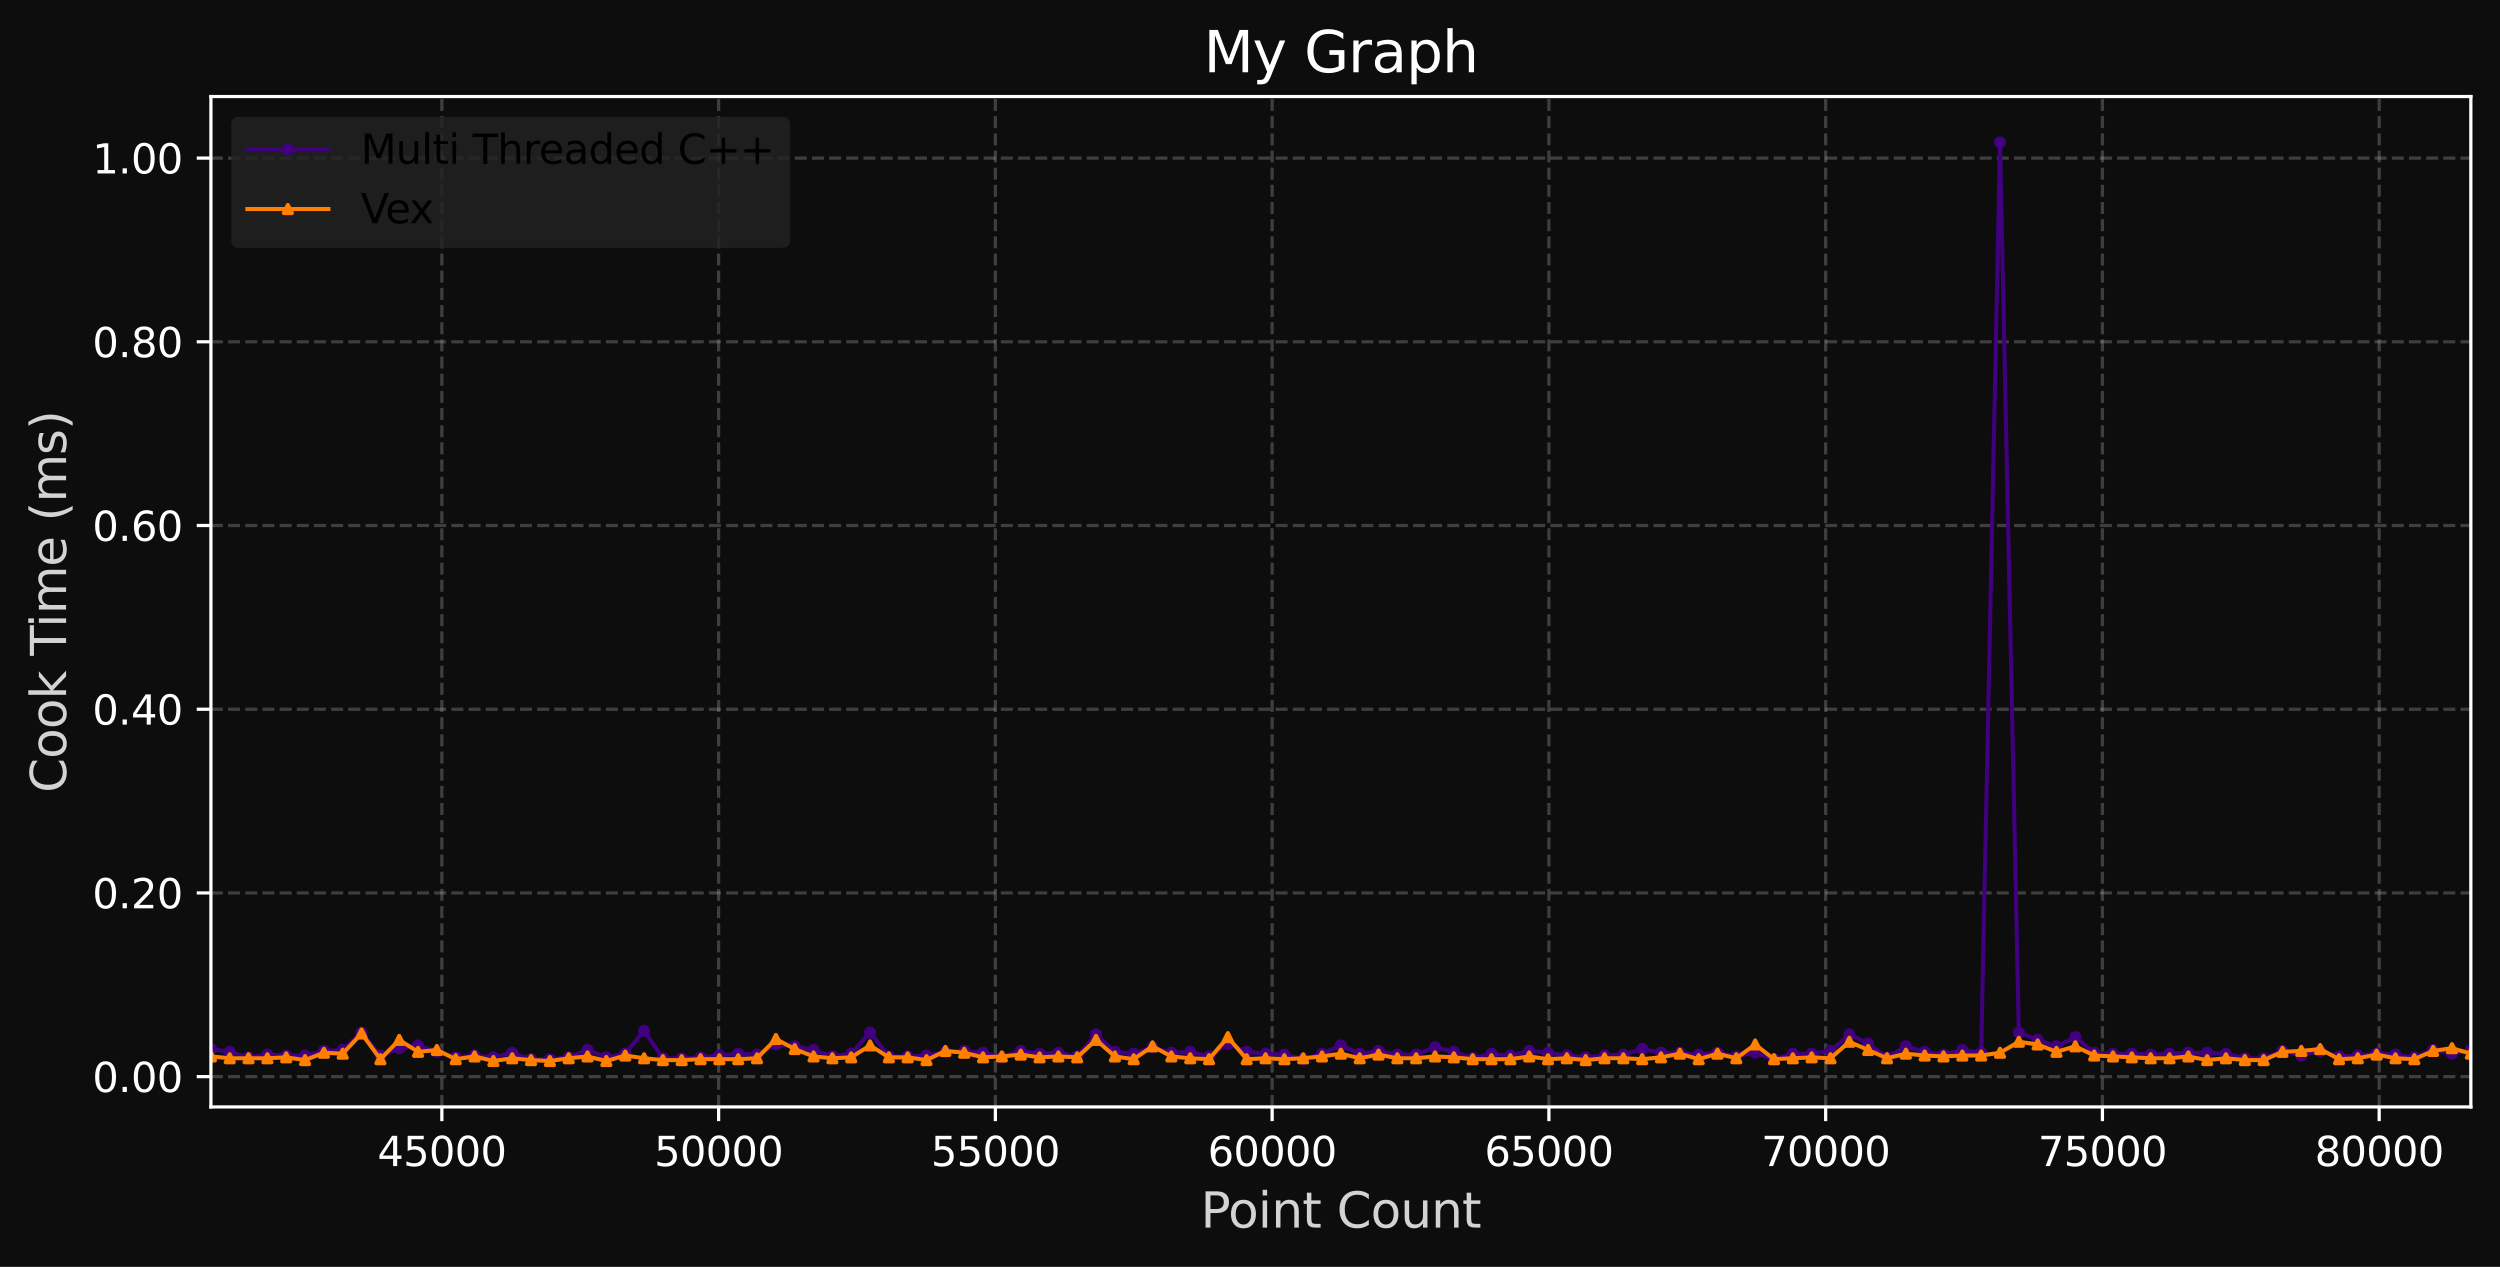 <?xml version="1.0" encoding="utf-8" standalone="no"?>
<!DOCTYPE svg PUBLIC "-//W3C//DTD SVG 1.1//EN"
  "http://www.w3.org/Graphics/SVG/1.1/DTD/svg11.dtd">
<svg xmlns:xlink="http://www.w3.org/1999/xlink" width="617.279pt" height="312.81pt" viewBox="0 0 617.279 312.81" xmlns="http://www.w3.org/2000/svg" version="1.1">
 <defs>
  <style type="text/css">*{stroke-linejoin: round; stroke-linecap: butt}</style>
 </defs>
 <g id="figure_1">
  <g id="patch_1">
   <path d="M 0 312.81 
L 617.279 312.81 
L 617.279 0 
L 0 0 
z
" style="fill: #0d0d0d"/>
  </g>
  <g id="axes_1">
   <g id="patch_2">
    <path d="M 52.079 273.318 
L 610.079 273.318 
L 610.079 23.838 
L 52.079 23.838 
z
" style="fill: #0d0d0d"/>
   </g>
   <g id="matplotlib.axis_1">
    <g id="xtick_1">
     <g id="line2d_1">
      <path d="M 109.098 273.318 
L 109.098 23.838 
" clip-path="url(#p9ae92bacbd)" style="fill: none; stroke-dasharray: 2.96,1.28; stroke-dashoffset: 0; stroke: #b0b0b0; stroke-opacity: 0.3; stroke-width: 0.8"/>
     </g>
     <g id="line2d_2">
      <defs>
       <path id="m8657233b11" d="M 0 0 
L 0 3.5 
" style="stroke: #ffffff; stroke-width: 0.8"/>
      </defs>
      <g>
       <use xlink:href="#m8657233b11" x="109.098" y="273.318" style="fill: #ffffff; stroke: #ffffff; stroke-width: 0.8"/>
      </g>
     </g>
     <g id="text_1">
      <!-- 45000 -->
      <g style="fill: #ffffff" transform="translate(93.192 287.916) scale(0.1 -0.1)">
       <defs>
        <path id="DejaVuSans-34" d="M 2419 4116 
L 825 1625 
L 2419 1625 
L 2419 4116 
z
M 2253 4666 
L 3047 4666 
L 3047 1625 
L 3713 1625 
L 3713 1100 
L 3047 1100 
L 3047 0 
L 2419 0 
L 2419 1100 
L 313 1100 
L 313 1709 
L 2253 4666 
z
" transform="scale(0.016)"/>
        <path id="DejaVuSans-35" d="M 691 4666 
L 3169 4666 
L 3169 4134 
L 1269 4134 
L 1269 2991 
Q 1406 3038 1543 3061 
Q 1681 3084 1819 3084 
Q 2600 3084 3056 2656 
Q 3513 2228 3513 1497 
Q 3513 744 3044 326 
Q 2575 -91 1722 -91 
Q 1428 -91 1123 -41 
Q 819 9 494 109 
L 494 744 
Q 775 591 1075 516 
Q 1375 441 1709 441 
Q 2250 441 2565 725 
Q 2881 1009 2881 1497 
Q 2881 1984 2565 2268 
Q 2250 2553 1709 2553 
Q 1456 2553 1204 2497 
Q 953 2441 691 2322 
L 691 4666 
z
" transform="scale(0.016)"/>
        <path id="DejaVuSans-30" d="M 2034 4250 
Q 1547 4250 1301 3770 
Q 1056 3291 1056 2328 
Q 1056 1369 1301 889 
Q 1547 409 2034 409 
Q 2525 409 2770 889 
Q 3016 1369 3016 2328 
Q 3016 3291 2770 3770 
Q 2525 4250 2034 4250 
z
M 2034 4750 
Q 2819 4750 3233 4129 
Q 3647 3509 3647 2328 
Q 3647 1150 3233 529 
Q 2819 -91 2034 -91 
Q 1250 -91 836 529 
Q 422 1150 422 2328 
Q 422 3509 836 4129 
Q 1250 4750 2034 4750 
z
" transform="scale(0.016)"/>
       </defs>
       <use xlink:href="#DejaVuSans-34"/>
       <use xlink:href="#DejaVuSans-35" transform="translate(63.623 0)"/>
       <use xlink:href="#DejaVuSans-30" transform="translate(127.246 0)"/>
       <use xlink:href="#DejaVuSans-30" transform="translate(190.869 0)"/>
       <use xlink:href="#DejaVuSans-30" transform="translate(254.492 0)"/>
      </g>
     </g>
    </g>
    <g id="xtick_2">
     <g id="line2d_3">
      <path d="M 177.434 273.318 
L 177.434 23.838 
" clip-path="url(#p9ae92bacbd)" style="fill: none; stroke-dasharray: 2.96,1.28; stroke-dashoffset: 0; stroke: #b0b0b0; stroke-opacity: 0.3; stroke-width: 0.8"/>
     </g>
     <g id="line2d_4">
      <g>
       <use xlink:href="#m8657233b11" x="177.434" y="273.318" style="fill: #ffffff; stroke: #ffffff; stroke-width: 0.8"/>
      </g>
     </g>
     <g id="text_2">
      <!-- 50000 -->
      <g style="fill: #ffffff" transform="translate(161.528 287.916) scale(0.1 -0.1)">
       <use xlink:href="#DejaVuSans-35"/>
       <use xlink:href="#DejaVuSans-30" transform="translate(63.623 0)"/>
       <use xlink:href="#DejaVuSans-30" transform="translate(127.246 0)"/>
       <use xlink:href="#DejaVuSans-30" transform="translate(190.869 0)"/>
       <use xlink:href="#DejaVuSans-30" transform="translate(254.492 0)"/>
      </g>
     </g>
    </g>
    <g id="xtick_3">
     <g id="line2d_5">
      <path d="M 245.769 273.318 
L 245.769 23.838 
" clip-path="url(#p9ae92bacbd)" style="fill: none; stroke-dasharray: 2.96,1.28; stroke-dashoffset: 0; stroke: #b0b0b0; stroke-opacity: 0.3; stroke-width: 0.8"/>
     </g>
     <g id="line2d_6">
      <g>
       <use xlink:href="#m8657233b11" x="245.769" y="273.318" style="fill: #ffffff; stroke: #ffffff; stroke-width: 0.8"/>
      </g>
     </g>
     <g id="text_3">
      <!-- 55000 -->
      <g style="fill: #ffffff" transform="translate(229.863 287.916) scale(0.1 -0.1)">
       <use xlink:href="#DejaVuSans-35"/>
       <use xlink:href="#DejaVuSans-35" transform="translate(63.623 0)"/>
       <use xlink:href="#DejaVuSans-30" transform="translate(127.246 0)"/>
       <use xlink:href="#DejaVuSans-30" transform="translate(190.869 0)"/>
       <use xlink:href="#DejaVuSans-30" transform="translate(254.492 0)"/>
      </g>
     </g>
    </g>
    <g id="xtick_4">
     <g id="line2d_7">
      <path d="M 314.105 273.318 
L 314.105 23.838 
" clip-path="url(#p9ae92bacbd)" style="fill: none; stroke-dasharray: 2.96,1.28; stroke-dashoffset: 0; stroke: #b0b0b0; stroke-opacity: 0.3; stroke-width: 0.8"/>
     </g>
     <g id="line2d_8">
      <g>
       <use xlink:href="#m8657233b11" x="314.105" y="273.318" style="fill: #ffffff; stroke: #ffffff; stroke-width: 0.8"/>
      </g>
     </g>
     <g id="text_4">
      <!-- 60000 -->
      <g style="fill: #ffffff" transform="translate(298.199 287.916) scale(0.1 -0.1)">
       <defs>
        <path id="DejaVuSans-36" d="M 2113 2584 
Q 1688 2584 1439 2293 
Q 1191 2003 1191 1497 
Q 1191 994 1439 701 
Q 1688 409 2113 409 
Q 2538 409 2786 701 
Q 3034 994 3034 1497 
Q 3034 2003 2786 2293 
Q 2538 2584 2113 2584 
z
M 3366 4563 
L 3366 3988 
Q 3128 4100 2886 4159 
Q 2644 4219 2406 4219 
Q 1781 4219 1451 3797 
Q 1122 3375 1075 2522 
Q 1259 2794 1537 2939 
Q 1816 3084 2150 3084 
Q 2853 3084 3261 2657 
Q 3669 2231 3669 1497 
Q 3669 778 3244 343 
Q 2819 -91 2113 -91 
Q 1303 -91 875 529 
Q 447 1150 447 2328 
Q 447 3434 972 4092 
Q 1497 4750 2381 4750 
Q 2619 4750 2861 4703 
Q 3103 4656 3366 4563 
z
" transform="scale(0.016)"/>
       </defs>
       <use xlink:href="#DejaVuSans-36"/>
       <use xlink:href="#DejaVuSans-30" transform="translate(63.623 0)"/>
       <use xlink:href="#DejaVuSans-30" transform="translate(127.246 0)"/>
       <use xlink:href="#DejaVuSans-30" transform="translate(190.869 0)"/>
       <use xlink:href="#DejaVuSans-30" transform="translate(254.492 0)"/>
      </g>
     </g>
    </g>
    <g id="xtick_5">
     <g id="line2d_9">
      <path d="M 382.44 273.318 
L 382.44 23.838 
" clip-path="url(#p9ae92bacbd)" style="fill: none; stroke-dasharray: 2.96,1.28; stroke-dashoffset: 0; stroke: #b0b0b0; stroke-opacity: 0.3; stroke-width: 0.8"/>
     </g>
     <g id="line2d_10">
      <g>
       <use xlink:href="#m8657233b11" x="382.44" y="273.318" style="fill: #ffffff; stroke: #ffffff; stroke-width: 0.8"/>
      </g>
     </g>
     <g id="text_5">
      <!-- 65000 -->
      <g style="fill: #ffffff" transform="translate(366.534 287.916) scale(0.1 -0.1)">
       <use xlink:href="#DejaVuSans-36"/>
       <use xlink:href="#DejaVuSans-35" transform="translate(63.623 0)"/>
       <use xlink:href="#DejaVuSans-30" transform="translate(127.246 0)"/>
       <use xlink:href="#DejaVuSans-30" transform="translate(190.869 0)"/>
       <use xlink:href="#DejaVuSans-30" transform="translate(254.492 0)"/>
      </g>
     </g>
    </g>
    <g id="xtick_6">
     <g id="line2d_11">
      <path d="M 450.776 273.318 
L 450.776 23.838 
" clip-path="url(#p9ae92bacbd)" style="fill: none; stroke-dasharray: 2.96,1.28; stroke-dashoffset: 0; stroke: #b0b0b0; stroke-opacity: 0.3; stroke-width: 0.8"/>
     </g>
     <g id="line2d_12">
      <g>
       <use xlink:href="#m8657233b11" x="450.776" y="273.318" style="fill: #ffffff; stroke: #ffffff; stroke-width: 0.8"/>
      </g>
     </g>
     <g id="text_6">
      <!-- 70000 -->
      <g style="fill: #ffffff" transform="translate(434.87 287.916) scale(0.1 -0.1)">
       <defs>
        <path id="DejaVuSans-37" d="M 525 4666 
L 3525 4666 
L 3525 4397 
L 1831 0 
L 1172 0 
L 2766 4134 
L 525 4134 
L 525 4666 
z
" transform="scale(0.016)"/>
       </defs>
       <use xlink:href="#DejaVuSans-37"/>
       <use xlink:href="#DejaVuSans-30" transform="translate(63.623 0)"/>
       <use xlink:href="#DejaVuSans-30" transform="translate(127.246 0)"/>
       <use xlink:href="#DejaVuSans-30" transform="translate(190.869 0)"/>
       <use xlink:href="#DejaVuSans-30" transform="translate(254.492 0)"/>
      </g>
     </g>
    </g>
    <g id="xtick_7">
     <g id="line2d_13">
      <path d="M 519.111 273.318 
L 519.111 23.838 
" clip-path="url(#p9ae92bacbd)" style="fill: none; stroke-dasharray: 2.96,1.28; stroke-dashoffset: 0; stroke: #b0b0b0; stroke-opacity: 0.3; stroke-width: 0.8"/>
     </g>
     <g id="line2d_14">
      <g>
       <use xlink:href="#m8657233b11" x="519.111" y="273.318" style="fill: #ffffff; stroke: #ffffff; stroke-width: 0.8"/>
      </g>
     </g>
     <g id="text_7">
      <!-- 75000 -->
      <g style="fill: #ffffff" transform="translate(503.205 287.916) scale(0.1 -0.1)">
       <use xlink:href="#DejaVuSans-37"/>
       <use xlink:href="#DejaVuSans-35" transform="translate(63.623 0)"/>
       <use xlink:href="#DejaVuSans-30" transform="translate(127.246 0)"/>
       <use xlink:href="#DejaVuSans-30" transform="translate(190.869 0)"/>
       <use xlink:href="#DejaVuSans-30" transform="translate(254.492 0)"/>
      </g>
     </g>
    </g>
    <g id="xtick_8">
     <g id="line2d_15">
      <path d="M 587.447 273.318 
L 587.447 23.838 
" clip-path="url(#p9ae92bacbd)" style="fill: none; stroke-dasharray: 2.96,1.28; stroke-dashoffset: 0; stroke: #b0b0b0; stroke-opacity: 0.3; stroke-width: 0.8"/>
     </g>
     <g id="line2d_16">
      <g>
       <use xlink:href="#m8657233b11" x="587.447" y="273.318" style="fill: #ffffff; stroke: #ffffff; stroke-width: 0.8"/>
      </g>
     </g>
     <g id="text_8">
      <!-- 80000 -->
      <g style="fill: #ffffff" transform="translate(571.54 287.916) scale(0.1 -0.1)">
       <defs>
        <path id="DejaVuSans-38" d="M 2034 2216 
Q 1584 2216 1326 1975 
Q 1069 1734 1069 1313 
Q 1069 891 1326 650 
Q 1584 409 2034 409 
Q 2484 409 2743 651 
Q 3003 894 3003 1313 
Q 3003 1734 2745 1975 
Q 2488 2216 2034 2216 
z
M 1403 2484 
Q 997 2584 770 2862 
Q 544 3141 544 3541 
Q 544 4100 942 4425 
Q 1341 4750 2034 4750 
Q 2731 4750 3128 4425 
Q 3525 4100 3525 3541 
Q 3525 3141 3298 2862 
Q 3072 2584 2669 2484 
Q 3125 2378 3379 2068 
Q 3634 1759 3634 1313 
Q 3634 634 3220 271 
Q 2806 -91 2034 -91 
Q 1263 -91 848 271 
Q 434 634 434 1313 
Q 434 1759 690 2068 
Q 947 2378 1403 2484 
z
M 1172 3481 
Q 1172 3119 1398 2916 
Q 1625 2713 2034 2713 
Q 2441 2713 2670 2916 
Q 2900 3119 2900 3481 
Q 2900 3844 2670 4047 
Q 2441 4250 2034 4250 
Q 1625 4250 1398 4047 
Q 1172 3844 1172 3481 
z
" transform="scale(0.016)"/>
       </defs>
       <use xlink:href="#DejaVuSans-38"/>
       <use xlink:href="#DejaVuSans-30" transform="translate(63.623 0)"/>
       <use xlink:href="#DejaVuSans-30" transform="translate(127.246 0)"/>
       <use xlink:href="#DejaVuSans-30" transform="translate(190.869 0)"/>
       <use xlink:href="#DejaVuSans-30" transform="translate(254.492 0)"/>
      </g>
     </g>
    </g>
    <g id="text_9">
     <!-- Point Count -->
     <g style="fill: #d3d3d3" transform="translate(296.461 303.114) scale(0.12 -0.12)">
      <defs>
       <path id="DejaVuSans-50" d="M 1259 4147 
L 1259 2394 
L 2053 2394 
Q 2494 2394 2734 2622 
Q 2975 2850 2975 3272 
Q 2975 3691 2734 3919 
Q 2494 4147 2053 4147 
L 1259 4147 
z
M 628 4666 
L 2053 4666 
Q 2838 4666 3239 4311 
Q 3641 3956 3641 3272 
Q 3641 2581 3239 2228 
Q 2838 1875 2053 1875 
L 1259 1875 
L 1259 0 
L 628 0 
L 628 4666 
z
" transform="scale(0.016)"/>
       <path id="DejaVuSans-6f" d="M 1959 3097 
Q 1497 3097 1228 2736 
Q 959 2375 959 1747 
Q 959 1119 1226 758 
Q 1494 397 1959 397 
Q 2419 397 2687 759 
Q 2956 1122 2956 1747 
Q 2956 2369 2687 2733 
Q 2419 3097 1959 3097 
z
M 1959 3584 
Q 2709 3584 3137 3096 
Q 3566 2609 3566 1747 
Q 3566 888 3137 398 
Q 2709 -91 1959 -91 
Q 1206 -91 779 398 
Q 353 888 353 1747 
Q 353 2609 779 3096 
Q 1206 3584 1959 3584 
z
" transform="scale(0.016)"/>
       <path id="DejaVuSans-69" d="M 603 3500 
L 1178 3500 
L 1178 0 
L 603 0 
L 603 3500 
z
M 603 4863 
L 1178 4863 
L 1178 4134 
L 603 4134 
L 603 4863 
z
" transform="scale(0.016)"/>
       <path id="DejaVuSans-6e" d="M 3513 2113 
L 3513 0 
L 2938 0 
L 2938 2094 
Q 2938 2591 2744 2837 
Q 2550 3084 2163 3084 
Q 1697 3084 1428 2787 
Q 1159 2491 1159 1978 
L 1159 0 
L 581 0 
L 581 3500 
L 1159 3500 
L 1159 2956 
Q 1366 3272 1645 3428 
Q 1925 3584 2291 3584 
Q 2894 3584 3203 3211 
Q 3513 2838 3513 2113 
z
" transform="scale(0.016)"/>
       <path id="DejaVuSans-74" d="M 1172 4494 
L 1172 3500 
L 2356 3500 
L 2356 3053 
L 1172 3053 
L 1172 1153 
Q 1172 725 1289 603 
Q 1406 481 1766 481 
L 2356 481 
L 2356 0 
L 1766 0 
Q 1100 0 847 248 
Q 594 497 594 1153 
L 594 3053 
L 172 3053 
L 172 3500 
L 594 3500 
L 594 4494 
L 1172 4494 
z
" transform="scale(0.016)"/>
       <path id="DejaVuSans-20" transform="scale(0.016)"/>
       <path id="DejaVuSans-43" d="M 4122 4306 
L 4122 3641 
Q 3803 3938 3442 4084 
Q 3081 4231 2675 4231 
Q 1875 4231 1450 3742 
Q 1025 3253 1025 2328 
Q 1025 1406 1450 917 
Q 1875 428 2675 428 
Q 3081 428 3442 575 
Q 3803 722 4122 1019 
L 4122 359 
Q 3791 134 3420 21 
Q 3050 -91 2638 -91 
Q 1578 -91 968 557 
Q 359 1206 359 2328 
Q 359 3453 968 4101 
Q 1578 4750 2638 4750 
Q 3056 4750 3426 4639 
Q 3797 4528 4122 4306 
z
" transform="scale(0.016)"/>
       <path id="DejaVuSans-75" d="M 544 1381 
L 544 3500 
L 1119 3500 
L 1119 1403 
Q 1119 906 1312 657 
Q 1506 409 1894 409 
Q 2359 409 2629 706 
Q 2900 1003 2900 1516 
L 2900 3500 
L 3475 3500 
L 3475 0 
L 2900 0 
L 2900 538 
Q 2691 219 2414 64 
Q 2138 -91 1772 -91 
Q 1169 -91 856 284 
Q 544 659 544 1381 
z
M 1991 3584 
L 1991 3584 
z
" transform="scale(0.016)"/>
      </defs>
      <use xlink:href="#DejaVuSans-50"/>
      <use xlink:href="#DejaVuSans-6f" transform="translate(56.678 0)"/>
      <use xlink:href="#DejaVuSans-69" transform="translate(117.859 0)"/>
      <use xlink:href="#DejaVuSans-6e" transform="translate(145.643 0)"/>
      <use xlink:href="#DejaVuSans-74" transform="translate(209.021 0)"/>
      <use xlink:href="#DejaVuSans-20" transform="translate(248.23 0)"/>
      <use xlink:href="#DejaVuSans-43" transform="translate(280.018 0)"/>
      <use xlink:href="#DejaVuSans-6f" transform="translate(349.842 0)"/>
      <use xlink:href="#DejaVuSans-75" transform="translate(411.023 0)"/>
      <use xlink:href="#DejaVuSans-6e" transform="translate(474.402 0)"/>
      <use xlink:href="#DejaVuSans-74" transform="translate(537.781 0)"/>
     </g>
    </g>
   </g>
   <g id="matplotlib.axis_2">
    <g id="ytick_1">
     <g id="line2d_17">
      <path d="M 52.079 265.833 
L 610.079 265.833 
" clip-path="url(#p9ae92bacbd)" style="fill: none; stroke-dasharray: 2.96,1.28; stroke-dashoffset: 0; stroke: #b0b0b0; stroke-opacity: 0.3; stroke-width: 0.8"/>
     </g>
     <g id="line2d_18">
      <defs>
       <path id="m414f4ffee2" d="M 0 0 
L -3.5 0 
" style="stroke: #ffffff; stroke-width: 0.8"/>
      </defs>
      <g>
       <use xlink:href="#m414f4ffee2" x="52.079" y="265.833" style="fill: #ffffff; stroke: #ffffff; stroke-width: 0.8"/>
      </g>
     </g>
     <g id="text_10">
      <!-- 0.00 -->
      <g style="fill: #ffffff" transform="translate(22.814 269.633) scale(0.1 -0.1)">
       <defs>
        <path id="DejaVuSans-2e" d="M 684 794 
L 1344 794 
L 1344 0 
L 684 0 
L 684 794 
z
" transform="scale(0.016)"/>
       </defs>
       <use xlink:href="#DejaVuSans-30"/>
       <use xlink:href="#DejaVuSans-2e" transform="translate(63.623 0)"/>
       <use xlink:href="#DejaVuSans-30" transform="translate(95.41 0)"/>
       <use xlink:href="#DejaVuSans-30" transform="translate(159.033 0)"/>
      </g>
     </g>
    </g>
    <g id="ytick_2">
     <g id="line2d_19">
      <path d="M 52.079 220.473 
L 610.079 220.473 
" clip-path="url(#p9ae92bacbd)" style="fill: none; stroke-dasharray: 2.96,1.28; stroke-dashoffset: 0; stroke: #b0b0b0; stroke-opacity: 0.3; stroke-width: 0.8"/>
     </g>
     <g id="line2d_20">
      <g>
       <use xlink:href="#m414f4ffee2" x="52.079" y="220.473" style="fill: #ffffff; stroke: #ffffff; stroke-width: 0.8"/>
      </g>
     </g>
     <g id="text_11">
      <!-- 0.20 -->
      <g style="fill: #ffffff" transform="translate(22.814 224.273) scale(0.1 -0.1)">
       <defs>
        <path id="DejaVuSans-32" d="M 1228 531 
L 3431 531 
L 3431 0 
L 469 0 
L 469 531 
Q 828 903 1448 1529 
Q 2069 2156 2228 2338 
Q 2531 2678 2651 2914 
Q 2772 3150 2772 3378 
Q 2772 3750 2511 3984 
Q 2250 4219 1831 4219 
Q 1534 4219 1204 4116 
Q 875 4013 500 3803 
L 500 4441 
Q 881 4594 1212 4672 
Q 1544 4750 1819 4750 
Q 2544 4750 2975 4387 
Q 3406 4025 3406 3419 
Q 3406 3131 3298 2873 
Q 3191 2616 2906 2266 
Q 2828 2175 2409 1742 
Q 1991 1309 1228 531 
z
" transform="scale(0.016)"/>
       </defs>
       <use xlink:href="#DejaVuSans-30"/>
       <use xlink:href="#DejaVuSans-2e" transform="translate(63.623 0)"/>
       <use xlink:href="#DejaVuSans-32" transform="translate(95.41 0)"/>
       <use xlink:href="#DejaVuSans-30" transform="translate(159.033 0)"/>
      </g>
     </g>
    </g>
    <g id="ytick_3">
     <g id="line2d_21">
      <path d="M 52.079 175.113 
L 610.079 175.113 
" clip-path="url(#p9ae92bacbd)" style="fill: none; stroke-dasharray: 2.96,1.28; stroke-dashoffset: 0; stroke: #b0b0b0; stroke-opacity: 0.3; stroke-width: 0.8"/>
     </g>
     <g id="line2d_22">
      <g>
       <use xlink:href="#m414f4ffee2" x="52.079" y="175.113" style="fill: #ffffff; stroke: #ffffff; stroke-width: 0.8"/>
      </g>
     </g>
     <g id="text_12">
      <!-- 0.40 -->
      <g style="fill: #ffffff" transform="translate(22.814 178.913) scale(0.1 -0.1)">
       <use xlink:href="#DejaVuSans-30"/>
       <use xlink:href="#DejaVuSans-2e" transform="translate(63.623 0)"/>
       <use xlink:href="#DejaVuSans-34" transform="translate(95.41 0)"/>
       <use xlink:href="#DejaVuSans-30" transform="translate(159.033 0)"/>
      </g>
     </g>
    </g>
    <g id="ytick_4">
     <g id="line2d_23">
      <path d="M 52.079 129.753 
L 610.079 129.753 
" clip-path="url(#p9ae92bacbd)" style="fill: none; stroke-dasharray: 2.96,1.28; stroke-dashoffset: 0; stroke: #b0b0b0; stroke-opacity: 0.3; stroke-width: 0.8"/>
     </g>
     <g id="line2d_24">
      <g>
       <use xlink:href="#m414f4ffee2" x="52.079" y="129.753" style="fill: #ffffff; stroke: #ffffff; stroke-width: 0.8"/>
      </g>
     </g>
     <g id="text_13">
      <!-- 0.60 -->
      <g style="fill: #ffffff" transform="translate(22.814 133.553) scale(0.1 -0.1)">
       <use xlink:href="#DejaVuSans-30"/>
       <use xlink:href="#DejaVuSans-2e" transform="translate(63.623 0)"/>
       <use xlink:href="#DejaVuSans-36" transform="translate(95.41 0)"/>
       <use xlink:href="#DejaVuSans-30" transform="translate(159.033 0)"/>
      </g>
     </g>
    </g>
    <g id="ytick_5">
     <g id="line2d_25">
      <path d="M 52.079 84.393 
L 610.079 84.393 
" clip-path="url(#p9ae92bacbd)" style="fill: none; stroke-dasharray: 2.96,1.28; stroke-dashoffset: 0; stroke: #b0b0b0; stroke-opacity: 0.3; stroke-width: 0.8"/>
     </g>
     <g id="line2d_26">
      <g>
       <use xlink:href="#m414f4ffee2" x="52.079" y="84.393" style="fill: #ffffff; stroke: #ffffff; stroke-width: 0.8"/>
      </g>
     </g>
     <g id="text_14">
      <!-- 0.80 -->
      <g style="fill: #ffffff" transform="translate(22.814 88.193) scale(0.1 -0.1)">
       <use xlink:href="#DejaVuSans-30"/>
       <use xlink:href="#DejaVuSans-2e" transform="translate(63.623 0)"/>
       <use xlink:href="#DejaVuSans-38" transform="translate(95.41 0)"/>
       <use xlink:href="#DejaVuSans-30" transform="translate(159.033 0)"/>
      </g>
     </g>
    </g>
    <g id="ytick_6">
     <g id="line2d_27">
      <path d="M 52.079 39.033 
L 610.079 39.033 
" clip-path="url(#p9ae92bacbd)" style="fill: none; stroke-dasharray: 2.96,1.28; stroke-dashoffset: 0; stroke: #b0b0b0; stroke-opacity: 0.3; stroke-width: 0.8"/>
     </g>
     <g id="line2d_28">
      <g>
       <use xlink:href="#m414f4ffee2" x="52.079" y="39.033" style="fill: #ffffff; stroke: #ffffff; stroke-width: 0.8"/>
      </g>
     </g>
     <g id="text_15">
      <!-- 1.00 -->
      <g style="fill: #ffffff" transform="translate(22.814 42.833) scale(0.1 -0.1)">
       <defs>
        <path id="DejaVuSans-31" d="M 794 531 
L 1825 531 
L 1825 4091 
L 703 3866 
L 703 4441 
L 1819 4666 
L 2450 4666 
L 2450 531 
L 3481 531 
L 3481 0 
L 794 0 
L 794 531 
z
" transform="scale(0.016)"/>
       </defs>
       <use xlink:href="#DejaVuSans-31"/>
       <use xlink:href="#DejaVuSans-2e" transform="translate(63.623 0)"/>
       <use xlink:href="#DejaVuSans-30" transform="translate(95.41 0)"/>
       <use xlink:href="#DejaVuSans-30" transform="translate(159.033 0)"/>
      </g>
     </g>
    </g>
    <g id="text_16">
     <!-- Cook Time (ms) -->
     <g style="fill: #d3d3d3" transform="translate(16.318 195.73) rotate(-90) scale(0.12 -0.12)">
      <defs>
       <path id="DejaVuSans-6b" d="M 581 4863 
L 1159 4863 
L 1159 1991 
L 2875 3500 
L 3609 3500 
L 1753 1863 
L 3688 0 
L 2938 0 
L 1159 1709 
L 1159 0 
L 581 0 
L 581 4863 
z
" transform="scale(0.016)"/>
       <path id="DejaVuSans-54" d="M -19 4666 
L 3928 4666 
L 3928 4134 
L 2272 4134 
L 2272 0 
L 1638 0 
L 1638 4134 
L -19 4134 
L -19 4666 
z
" transform="scale(0.016)"/>
       <path id="DejaVuSans-6d" d="M 3328 2828 
Q 3544 3216 3844 3400 
Q 4144 3584 4550 3584 
Q 5097 3584 5394 3201 
Q 5691 2819 5691 2113 
L 5691 0 
L 5113 0 
L 5113 2094 
Q 5113 2597 4934 2840 
Q 4756 3084 4391 3084 
Q 3944 3084 3684 2787 
Q 3425 2491 3425 1978 
L 3425 0 
L 2847 0 
L 2847 2094 
Q 2847 2600 2669 2842 
Q 2491 3084 2119 3084 
Q 1678 3084 1418 2786 
Q 1159 2488 1159 1978 
L 1159 0 
L 581 0 
L 581 3500 
L 1159 3500 
L 1159 2956 
Q 1356 3278 1631 3431 
Q 1906 3584 2284 3584 
Q 2666 3584 2933 3390 
Q 3200 3197 3328 2828 
z
" transform="scale(0.016)"/>
       <path id="DejaVuSans-65" d="M 3597 1894 
L 3597 1613 
L 953 1613 
Q 991 1019 1311 708 
Q 1631 397 2203 397 
Q 2534 397 2845 478 
Q 3156 559 3463 722 
L 3463 178 
Q 3153 47 2828 -22 
Q 2503 -91 2169 -91 
Q 1331 -91 842 396 
Q 353 884 353 1716 
Q 353 2575 817 3079 
Q 1281 3584 2069 3584 
Q 2775 3584 3186 3129 
Q 3597 2675 3597 1894 
z
M 3022 2063 
Q 3016 2534 2758 2815 
Q 2500 3097 2075 3097 
Q 1594 3097 1305 2825 
Q 1016 2553 972 2059 
L 3022 2063 
z
" transform="scale(0.016)"/>
       <path id="DejaVuSans-28" d="M 1984 4856 
Q 1566 4138 1362 3434 
Q 1159 2731 1159 2009 
Q 1159 1288 1364 580 
Q 1569 -128 1984 -844 
L 1484 -844 
Q 1016 -109 783 600 
Q 550 1309 550 2009 
Q 550 2706 781 3412 
Q 1013 4119 1484 4856 
L 1984 4856 
z
" transform="scale(0.016)"/>
       <path id="DejaVuSans-73" d="M 2834 3397 
L 2834 2853 
Q 2591 2978 2328 3040 
Q 2066 3103 1784 3103 
Q 1356 3103 1142 2972 
Q 928 2841 928 2578 
Q 928 2378 1081 2264 
Q 1234 2150 1697 2047 
L 1894 2003 
Q 2506 1872 2764 1633 
Q 3022 1394 3022 966 
Q 3022 478 2636 193 
Q 2250 -91 1575 -91 
Q 1294 -91 989 -36 
Q 684 19 347 128 
L 347 722 
Q 666 556 975 473 
Q 1284 391 1588 391 
Q 1994 391 2212 530 
Q 2431 669 2431 922 
Q 2431 1156 2273 1281 
Q 2116 1406 1581 1522 
L 1381 1569 
Q 847 1681 609 1914 
Q 372 2147 372 2553 
Q 372 3047 722 3315 
Q 1072 3584 1716 3584 
Q 2034 3584 2315 3537 
Q 2597 3491 2834 3397 
z
" transform="scale(0.016)"/>
       <path id="DejaVuSans-29" d="M 513 4856 
L 1013 4856 
Q 1481 4119 1714 3412 
Q 1947 2706 1947 2009 
Q 1947 1309 1714 600 
Q 1481 -109 1013 -844 
L 513 -844 
Q 928 -128 1133 580 
Q 1338 1288 1338 2009 
Q 1338 2731 1133 3434 
Q 928 4138 513 4856 
z
" transform="scale(0.016)"/>
      </defs>
      <use xlink:href="#DejaVuSans-43"/>
      <use xlink:href="#DejaVuSans-6f" transform="translate(69.824 0)"/>
      <use xlink:href="#DejaVuSans-6f" transform="translate(131.006 0)"/>
      <use xlink:href="#DejaVuSans-6b" transform="translate(192.188 0)"/>
      <use xlink:href="#DejaVuSans-20" transform="translate(250.098 0)"/>
      <use xlink:href="#DejaVuSans-54" transform="translate(281.885 0)"/>
      <use xlink:href="#DejaVuSans-69" transform="translate(339.844 0)"/>
      <use xlink:href="#DejaVuSans-6d" transform="translate(367.627 0)"/>
      <use xlink:href="#DejaVuSans-65" transform="translate(465.039 0)"/>
      <use xlink:href="#DejaVuSans-20" transform="translate(526.562 0)"/>
      <use xlink:href="#DejaVuSans-28" transform="translate(558.35 0)"/>
      <use xlink:href="#DejaVuSans-6d" transform="translate(597.363 0)"/>
      <use xlink:href="#DejaVuSans-73" transform="translate(694.775 0)"/>
      <use xlink:href="#DejaVuSans-29" transform="translate(746.875 0)"/>
     </g>
    </g>
   </g>
   <g id="line2d_29">
    <path d="M 52.079 259.029 
L 56.726 259.71 
L 61.373 261.071 
L 66.02 260.39 
L 70.667 260.617 
L 75.327 260.617 
L 79.974 259.483 
L 84.621 259.256 
L 89.268 254.947 
L 93.928 260.617 
L 98.575 258.803 
L 103.222 258.122 
L 107.868 259.71 
L 112.529 261.071 
L 117.176 260.617 
L 121.823 261.071 
L 126.469 259.937 
L 131.116 261.524 
L 135.777 261.524 
L 140.423 261.071 
L 145.07 259.256 
L 149.717 261.071 
L 154.378 260.163 
L 159.024 254.493 
L 163.671 261.297 
L 168.318 261.297 
L 172.978 261.071 
L 177.625 260.617 
L 182.272 260.163 
L 186.919 260.39 
L 191.579 257.895 
L 196.226 258.349 
L 200.873 259.256 
L 205.52 260.844 
L 210.167 260.163 
L 214.827 254.947 
L 219.474 260.844 
L 224.121 260.844 
L 228.768 260.617 
L 233.428 259.71 
L 238.075 259.483 
L 242.722 259.937 
L 247.368 261.071 
L 252.029 259.483 
L 256.676 260.163 
L 261.323 259.937 
L 265.969 260.844 
L 270.616 255.401 
L 275.277 259.71 
L 279.923 260.163 
L 284.57 258.576 
L 289.217 259.937 
L 293.878 259.71 
L 298.524 260.844 
L 303.171 257.669 
L 307.818 259.71 
L 312.478 260.163 
L 317.125 260.39 
L 321.772 261.524 
L 326.419 260.163 
L 331.079 258.122 
L 335.726 260.163 
L 340.373 259.483 
L 345.02 260.39 
L 349.667 260.39 
L 354.327 258.576 
L 358.974 259.71 
L 363.621 261.297 
L 368.268 260.163 
L 372.928 260.617 
L 377.575 259.483 
L 382.222 259.937 
L 386.868 260.617 
L 391.529 261.071 
L 396.176 260.617 
L 400.823 260.39 
L 405.469 259.029 
L 410.116 259.937 
L 414.777 259.937 
L 419.423 260.39 
L 424.07 259.937 
L 428.717 260.844 
L 433.378 259.937 
L 438.024 261.524 
L 442.671 260.163 
L 447.318 260.163 
L 451.978 259.483 
L 456.625 255.401 
L 461.272 257.669 
L 465.919 261.071 
L 470.579 258.349 
L 475.226 259.71 
L 479.873 260.39 
L 484.52 259.256 
L 489.167 259.937 
L 493.827 35.178 
L 498.474 254.947 
L 503.121 256.761 
L 507.768 258.349 
L 512.428 256.081 
L 517.075 259.937 
L 521.722 260.163 
L 526.368 260.163 
L 531.029 260.39 
L 535.676 260.163 
L 540.323 259.937 
L 544.969 259.937 
L 549.616 260.163 
L 554.277 261.297 
L 558.923 261.297 
L 563.57 259.483 
L 568.217 260.617 
L 572.878 259.483 
L 577.524 260.844 
L 582.171 260.617 
L 586.818 260.163 
L 591.478 260.39 
L 596.125 261.071 
L 600.772 259.256 
L 605.419 260.163 
L 610.079 259.256 
" clip-path="url(#p9ae92bacbd)" style="fill: none; stroke: #400080; stroke-linecap: square"/>
    <defs>
     <path id="m329d4c27d8" d="M 0 1 
C 0.265 1 0.52 0.895 0.707 0.707 
C 0.895 0.52 1 0.265 1 0 
C 1 -0.265 0.895 -0.52 0.707 -0.707 
C 0.52 -0.895 0.265 -1 0 -1 
C -0.265 -1 -0.52 -0.895 -0.707 -0.707 
C -0.895 -0.52 -1 -0.265 -1 0 
C -1 0.265 -0.895 0.52 -0.707 0.707 
C -0.52 0.895 -0.265 1 0 1 
z
" style="stroke: #400080"/>
    </defs>
    <g clip-path="url(#p9ae92bacbd)">
     <use xlink:href="#m329d4c27d8" x="52.079" y="259.029" style="fill: #400080; stroke: #400080"/>
     <use xlink:href="#m329d4c27d8" x="56.726" y="259.71" style="fill: #400080; stroke: #400080"/>
     <use xlink:href="#m329d4c27d8" x="61.373" y="261.071" style="fill: #400080; stroke: #400080"/>
     <use xlink:href="#m329d4c27d8" x="66.02" y="260.39" style="fill: #400080; stroke: #400080"/>
     <use xlink:href="#m329d4c27d8" x="70.667" y="260.617" style="fill: #400080; stroke: #400080"/>
     <use xlink:href="#m329d4c27d8" x="75.327" y="260.617" style="fill: #400080; stroke: #400080"/>
     <use xlink:href="#m329d4c27d8" x="79.974" y="259.483" style="fill: #400080; stroke: #400080"/>
     <use xlink:href="#m329d4c27d8" x="84.621" y="259.256" style="fill: #400080; stroke: #400080"/>
     <use xlink:href="#m329d4c27d8" x="89.268" y="254.947" style="fill: #400080; stroke: #400080"/>
     <use xlink:href="#m329d4c27d8" x="93.928" y="260.617" style="fill: #400080; stroke: #400080"/>
     <use xlink:href="#m329d4c27d8" x="98.575" y="258.803" style="fill: #400080; stroke: #400080"/>
     <use xlink:href="#m329d4c27d8" x="103.222" y="258.122" style="fill: #400080; stroke: #400080"/>
     <use xlink:href="#m329d4c27d8" x="107.868" y="259.71" style="fill: #400080; stroke: #400080"/>
     <use xlink:href="#m329d4c27d8" x="112.529" y="261.071" style="fill: #400080; stroke: #400080"/>
     <use xlink:href="#m329d4c27d8" x="117.176" y="260.617" style="fill: #400080; stroke: #400080"/>
     <use xlink:href="#m329d4c27d8" x="121.823" y="261.071" style="fill: #400080; stroke: #400080"/>
     <use xlink:href="#m329d4c27d8" x="126.469" y="259.937" style="fill: #400080; stroke: #400080"/>
     <use xlink:href="#m329d4c27d8" x="131.116" y="261.524" style="fill: #400080; stroke: #400080"/>
     <use xlink:href="#m329d4c27d8" x="135.777" y="261.524" style="fill: #400080; stroke: #400080"/>
     <use xlink:href="#m329d4c27d8" x="140.423" y="261.071" style="fill: #400080; stroke: #400080"/>
     <use xlink:href="#m329d4c27d8" x="145.07" y="259.256" style="fill: #400080; stroke: #400080"/>
     <use xlink:href="#m329d4c27d8" x="149.717" y="261.071" style="fill: #400080; stroke: #400080"/>
     <use xlink:href="#m329d4c27d8" x="154.378" y="260.163" style="fill: #400080; stroke: #400080"/>
     <use xlink:href="#m329d4c27d8" x="159.024" y="254.493" style="fill: #400080; stroke: #400080"/>
     <use xlink:href="#m329d4c27d8" x="163.671" y="261.297" style="fill: #400080; stroke: #400080"/>
     <use xlink:href="#m329d4c27d8" x="168.318" y="261.297" style="fill: #400080; stroke: #400080"/>
     <use xlink:href="#m329d4c27d8" x="172.978" y="261.071" style="fill: #400080; stroke: #400080"/>
     <use xlink:href="#m329d4c27d8" x="177.625" y="260.617" style="fill: #400080; stroke: #400080"/>
     <use xlink:href="#m329d4c27d8" x="182.272" y="260.163" style="fill: #400080; stroke: #400080"/>
     <use xlink:href="#m329d4c27d8" x="186.919" y="260.39" style="fill: #400080; stroke: #400080"/>
     <use xlink:href="#m329d4c27d8" x="191.579" y="257.895" style="fill: #400080; stroke: #400080"/>
     <use xlink:href="#m329d4c27d8" x="196.226" y="258.349" style="fill: #400080; stroke: #400080"/>
     <use xlink:href="#m329d4c27d8" x="200.873" y="259.256" style="fill: #400080; stroke: #400080"/>
     <use xlink:href="#m329d4c27d8" x="205.52" y="260.844" style="fill: #400080; stroke: #400080"/>
     <use xlink:href="#m329d4c27d8" x="210.167" y="260.163" style="fill: #400080; stroke: #400080"/>
     <use xlink:href="#m329d4c27d8" x="214.827" y="254.947" style="fill: #400080; stroke: #400080"/>
     <use xlink:href="#m329d4c27d8" x="219.474" y="260.844" style="fill: #400080; stroke: #400080"/>
     <use xlink:href="#m329d4c27d8" x="224.121" y="260.844" style="fill: #400080; stroke: #400080"/>
     <use xlink:href="#m329d4c27d8" x="228.768" y="260.617" style="fill: #400080; stroke: #400080"/>
     <use xlink:href="#m329d4c27d8" x="233.428" y="259.71" style="fill: #400080; stroke: #400080"/>
     <use xlink:href="#m329d4c27d8" x="238.075" y="259.483" style="fill: #400080; stroke: #400080"/>
     <use xlink:href="#m329d4c27d8" x="242.722" y="259.937" style="fill: #400080; stroke: #400080"/>
     <use xlink:href="#m329d4c27d8" x="247.368" y="261.071" style="fill: #400080; stroke: #400080"/>
     <use xlink:href="#m329d4c27d8" x="252.029" y="259.483" style="fill: #400080; stroke: #400080"/>
     <use xlink:href="#m329d4c27d8" x="256.676" y="260.163" style="fill: #400080; stroke: #400080"/>
     <use xlink:href="#m329d4c27d8" x="261.323" y="259.937" style="fill: #400080; stroke: #400080"/>
     <use xlink:href="#m329d4c27d8" x="265.969" y="260.844" style="fill: #400080; stroke: #400080"/>
     <use xlink:href="#m329d4c27d8" x="270.616" y="255.401" style="fill: #400080; stroke: #400080"/>
     <use xlink:href="#m329d4c27d8" x="275.277" y="259.71" style="fill: #400080; stroke: #400080"/>
     <use xlink:href="#m329d4c27d8" x="279.923" y="260.163" style="fill: #400080; stroke: #400080"/>
     <use xlink:href="#m329d4c27d8" x="284.57" y="258.576" style="fill: #400080; stroke: #400080"/>
     <use xlink:href="#m329d4c27d8" x="289.217" y="259.937" style="fill: #400080; stroke: #400080"/>
     <use xlink:href="#m329d4c27d8" x="293.878" y="259.71" style="fill: #400080; stroke: #400080"/>
     <use xlink:href="#m329d4c27d8" x="298.524" y="260.844" style="fill: #400080; stroke: #400080"/>
     <use xlink:href="#m329d4c27d8" x="303.171" y="257.669" style="fill: #400080; stroke: #400080"/>
     <use xlink:href="#m329d4c27d8" x="307.818" y="259.71" style="fill: #400080; stroke: #400080"/>
     <use xlink:href="#m329d4c27d8" x="312.478" y="260.163" style="fill: #400080; stroke: #400080"/>
     <use xlink:href="#m329d4c27d8" x="317.125" y="260.39" style="fill: #400080; stroke: #400080"/>
     <use xlink:href="#m329d4c27d8" x="321.772" y="261.524" style="fill: #400080; stroke: #400080"/>
     <use xlink:href="#m329d4c27d8" x="326.419" y="260.163" style="fill: #400080; stroke: #400080"/>
     <use xlink:href="#m329d4c27d8" x="331.079" y="258.122" style="fill: #400080; stroke: #400080"/>
     <use xlink:href="#m329d4c27d8" x="335.726" y="260.163" style="fill: #400080; stroke: #400080"/>
     <use xlink:href="#m329d4c27d8" x="340.373" y="259.483" style="fill: #400080; stroke: #400080"/>
     <use xlink:href="#m329d4c27d8" x="345.02" y="260.39" style="fill: #400080; stroke: #400080"/>
     <use xlink:href="#m329d4c27d8" x="349.667" y="260.39" style="fill: #400080; stroke: #400080"/>
     <use xlink:href="#m329d4c27d8" x="354.327" y="258.576" style="fill: #400080; stroke: #400080"/>
     <use xlink:href="#m329d4c27d8" x="358.974" y="259.71" style="fill: #400080; stroke: #400080"/>
     <use xlink:href="#m329d4c27d8" x="363.621" y="261.297" style="fill: #400080; stroke: #400080"/>
     <use xlink:href="#m329d4c27d8" x="368.268" y="260.163" style="fill: #400080; stroke: #400080"/>
     <use xlink:href="#m329d4c27d8" x="372.928" y="260.617" style="fill: #400080; stroke: #400080"/>
     <use xlink:href="#m329d4c27d8" x="377.575" y="259.483" style="fill: #400080; stroke: #400080"/>
     <use xlink:href="#m329d4c27d8" x="382.222" y="259.937" style="fill: #400080; stroke: #400080"/>
     <use xlink:href="#m329d4c27d8" x="386.868" y="260.617" style="fill: #400080; stroke: #400080"/>
     <use xlink:href="#m329d4c27d8" x="391.529" y="261.071" style="fill: #400080; stroke: #400080"/>
     <use xlink:href="#m329d4c27d8" x="396.176" y="260.617" style="fill: #400080; stroke: #400080"/>
     <use xlink:href="#m329d4c27d8" x="400.823" y="260.39" style="fill: #400080; stroke: #400080"/>
     <use xlink:href="#m329d4c27d8" x="405.469" y="259.029" style="fill: #400080; stroke: #400080"/>
     <use xlink:href="#m329d4c27d8" x="410.116" y="259.937" style="fill: #400080; stroke: #400080"/>
     <use xlink:href="#m329d4c27d8" x="414.777" y="259.937" style="fill: #400080; stroke: #400080"/>
     <use xlink:href="#m329d4c27d8" x="419.423" y="260.39" style="fill: #400080; stroke: #400080"/>
     <use xlink:href="#m329d4c27d8" x="424.07" y="259.937" style="fill: #400080; stroke: #400080"/>
     <use xlink:href="#m329d4c27d8" x="428.717" y="260.844" style="fill: #400080; stroke: #400080"/>
     <use xlink:href="#m329d4c27d8" x="433.378" y="259.937" style="fill: #400080; stroke: #400080"/>
     <use xlink:href="#m329d4c27d8" x="438.024" y="261.524" style="fill: #400080; stroke: #400080"/>
     <use xlink:href="#m329d4c27d8" x="442.671" y="260.163" style="fill: #400080; stroke: #400080"/>
     <use xlink:href="#m329d4c27d8" x="447.318" y="260.163" style="fill: #400080; stroke: #400080"/>
     <use xlink:href="#m329d4c27d8" x="451.978" y="259.483" style="fill: #400080; stroke: #400080"/>
     <use xlink:href="#m329d4c27d8" x="456.625" y="255.401" style="fill: #400080; stroke: #400080"/>
     <use xlink:href="#m329d4c27d8" x="461.272" y="257.669" style="fill: #400080; stroke: #400080"/>
     <use xlink:href="#m329d4c27d8" x="465.919" y="261.071" style="fill: #400080; stroke: #400080"/>
     <use xlink:href="#m329d4c27d8" x="470.579" y="258.349" style="fill: #400080; stroke: #400080"/>
     <use xlink:href="#m329d4c27d8" x="475.226" y="259.71" style="fill: #400080; stroke: #400080"/>
     <use xlink:href="#m329d4c27d8" x="479.873" y="260.39" style="fill: #400080; stroke: #400080"/>
     <use xlink:href="#m329d4c27d8" x="484.52" y="259.256" style="fill: #400080; stroke: #400080"/>
     <use xlink:href="#m329d4c27d8" x="489.167" y="259.937" style="fill: #400080; stroke: #400080"/>
     <use xlink:href="#m329d4c27d8" x="493.827" y="35.178" style="fill: #400080; stroke: #400080"/>
     <use xlink:href="#m329d4c27d8" x="498.474" y="254.947" style="fill: #400080; stroke: #400080"/>
     <use xlink:href="#m329d4c27d8" x="503.121" y="256.761" style="fill: #400080; stroke: #400080"/>
     <use xlink:href="#m329d4c27d8" x="507.768" y="258.349" style="fill: #400080; stroke: #400080"/>
     <use xlink:href="#m329d4c27d8" x="512.428" y="256.081" style="fill: #400080; stroke: #400080"/>
     <use xlink:href="#m329d4c27d8" x="517.075" y="259.937" style="fill: #400080; stroke: #400080"/>
     <use xlink:href="#m329d4c27d8" x="521.722" y="260.163" style="fill: #400080; stroke: #400080"/>
     <use xlink:href="#m329d4c27d8" x="526.368" y="260.163" style="fill: #400080; stroke: #400080"/>
     <use xlink:href="#m329d4c27d8" x="531.029" y="260.39" style="fill: #400080; stroke: #400080"/>
     <use xlink:href="#m329d4c27d8" x="535.676" y="260.163" style="fill: #400080; stroke: #400080"/>
     <use xlink:href="#m329d4c27d8" x="540.323" y="259.937" style="fill: #400080; stroke: #400080"/>
     <use xlink:href="#m329d4c27d8" x="544.969" y="259.937" style="fill: #400080; stroke: #400080"/>
     <use xlink:href="#m329d4c27d8" x="549.616" y="260.163" style="fill: #400080; stroke: #400080"/>
     <use xlink:href="#m329d4c27d8" x="554.277" y="261.297" style="fill: #400080; stroke: #400080"/>
     <use xlink:href="#m329d4c27d8" x="558.923" y="261.297" style="fill: #400080; stroke: #400080"/>
     <use xlink:href="#m329d4c27d8" x="563.57" y="259.483" style="fill: #400080; stroke: #400080"/>
     <use xlink:href="#m329d4c27d8" x="568.217" y="260.617" style="fill: #400080; stroke: #400080"/>
     <use xlink:href="#m329d4c27d8" x="572.878" y="259.483" style="fill: #400080; stroke: #400080"/>
     <use xlink:href="#m329d4c27d8" x="577.524" y="260.844" style="fill: #400080; stroke: #400080"/>
     <use xlink:href="#m329d4c27d8" x="582.171" y="260.617" style="fill: #400080; stroke: #400080"/>
     <use xlink:href="#m329d4c27d8" x="586.818" y="260.163" style="fill: #400080; stroke: #400080"/>
     <use xlink:href="#m329d4c27d8" x="591.478" y="260.39" style="fill: #400080; stroke: #400080"/>
     <use xlink:href="#m329d4c27d8" x="596.125" y="261.071" style="fill: #400080; stroke: #400080"/>
     <use xlink:href="#m329d4c27d8" x="600.772" y="259.256" style="fill: #400080; stroke: #400080"/>
     <use xlink:href="#m329d4c27d8" x="605.419" y="260.163" style="fill: #400080; stroke: #400080"/>
     <use xlink:href="#m329d4c27d8" x="610.079" y="259.256" style="fill: #400080; stroke: #400080"/>
    </g>
   </g>
   <g id="line2d_30">
    <path d="M 52.079 260.844 
L 56.726 261.297 
L 61.373 261.297 
L 66.02 261.297 
L 70.667 261.071 
L 75.327 261.751 
L 79.974 259.937 
L 84.621 260.163 
L 89.268 255.174 
L 93.928 261.524 
L 98.575 256.761 
L 103.222 259.71 
L 107.868 259.256 
L 112.529 261.524 
L 117.176 260.844 
L 121.823 261.978 
L 126.469 261.297 
L 131.116 261.751 
L 135.777 261.978 
L 140.423 261.297 
L 145.07 260.844 
L 149.717 261.978 
L 154.378 260.617 
L 159.024 261.297 
L 163.671 261.751 
L 168.318 261.751 
L 172.978 261.524 
L 177.625 261.524 
L 182.272 261.524 
L 186.919 261.297 
L 191.579 256.535 
L 196.226 259.029 
L 200.873 260.844 
L 205.52 261.297 
L 210.167 261.071 
L 214.827 258.122 
L 219.474 261.071 
L 224.121 261.071 
L 228.768 261.751 
L 233.428 259.483 
L 238.075 259.937 
L 242.722 261.071 
L 247.368 260.844 
L 252.029 260.39 
L 256.676 261.071 
L 261.323 260.844 
L 265.969 261.071 
L 270.616 256.761 
L 275.277 260.844 
L 279.923 261.524 
L 284.57 258.349 
L 289.217 260.844 
L 293.878 261.297 
L 298.524 261.524 
L 303.171 256.081 
L 307.818 261.524 
L 312.478 261.297 
L 317.125 261.524 
L 321.772 261.297 
L 326.419 260.844 
L 331.079 260.163 
L 335.726 261.297 
L 340.373 260.39 
L 345.02 261.297 
L 349.667 261.297 
L 354.327 260.844 
L 358.974 261.071 
L 363.621 261.524 
L 368.268 261.524 
L 372.928 261.524 
L 377.575 260.844 
L 382.222 261.524 
L 386.868 261.297 
L 391.529 261.751 
L 396.176 261.297 
L 400.823 261.297 
L 405.469 261.524 
L 410.116 261.071 
L 414.777 260.163 
L 419.423 261.524 
L 424.07 260.163 
L 428.717 261.297 
L 433.378 257.895 
L 438.024 261.524 
L 442.671 261.297 
L 447.318 261.071 
L 451.978 261.297 
L 456.625 257.215 
L 461.272 259.256 
L 465.919 261.297 
L 470.579 260.163 
L 475.226 260.617 
L 479.873 260.844 
L 484.52 260.617 
L 489.167 260.617 
L 493.827 259.937 
L 498.474 257.215 
L 503.121 257.895 
L 507.768 259.71 
L 512.428 258.349 
L 517.075 260.617 
L 521.722 260.844 
L 526.368 261.071 
L 531.029 261.297 
L 535.676 261.297 
L 540.323 260.844 
L 544.969 261.751 
L 549.616 261.297 
L 554.277 261.751 
L 558.923 261.751 
L 563.57 259.71 
L 568.217 259.483 
L 572.878 259.029 
L 577.524 261.524 
L 582.171 261.297 
L 586.818 260.39 
L 591.478 261.297 
L 596.125 261.524 
L 600.772 259.483 
L 605.419 258.803 
L 610.079 260.163 
" clip-path="url(#p9ae92bacbd)" style="fill: none; stroke: #ff8000; stroke-linecap: square"/>
    <defs>
     <path id="m5d7dec05b6" d="M 0 -1 
L -1 1 
L 1 1 
z
" style="stroke: #ff8000; stroke-linejoin: miter"/>
    </defs>
    <g clip-path="url(#p9ae92bacbd)">
     <use xlink:href="#m5d7dec05b6" x="52.079" y="260.844" style="fill: #ff8000; stroke: #ff8000; stroke-linejoin: miter"/>
     <use xlink:href="#m5d7dec05b6" x="56.726" y="261.297" style="fill: #ff8000; stroke: #ff8000; stroke-linejoin: miter"/>
     <use xlink:href="#m5d7dec05b6" x="61.373" y="261.297" style="fill: #ff8000; stroke: #ff8000; stroke-linejoin: miter"/>
     <use xlink:href="#m5d7dec05b6" x="66.02" y="261.297" style="fill: #ff8000; stroke: #ff8000; stroke-linejoin: miter"/>
     <use xlink:href="#m5d7dec05b6" x="70.667" y="261.071" style="fill: #ff8000; stroke: #ff8000; stroke-linejoin: miter"/>
     <use xlink:href="#m5d7dec05b6" x="75.327" y="261.751" style="fill: #ff8000; stroke: #ff8000; stroke-linejoin: miter"/>
     <use xlink:href="#m5d7dec05b6" x="79.974" y="259.937" style="fill: #ff8000; stroke: #ff8000; stroke-linejoin: miter"/>
     <use xlink:href="#m5d7dec05b6" x="84.621" y="260.163" style="fill: #ff8000; stroke: #ff8000; stroke-linejoin: miter"/>
     <use xlink:href="#m5d7dec05b6" x="89.268" y="255.174" style="fill: #ff8000; stroke: #ff8000; stroke-linejoin: miter"/>
     <use xlink:href="#m5d7dec05b6" x="93.928" y="261.524" style="fill: #ff8000; stroke: #ff8000; stroke-linejoin: miter"/>
     <use xlink:href="#m5d7dec05b6" x="98.575" y="256.761" style="fill: #ff8000; stroke: #ff8000; stroke-linejoin: miter"/>
     <use xlink:href="#m5d7dec05b6" x="103.222" y="259.71" style="fill: #ff8000; stroke: #ff8000; stroke-linejoin: miter"/>
     <use xlink:href="#m5d7dec05b6" x="107.868" y="259.256" style="fill: #ff8000; stroke: #ff8000; stroke-linejoin: miter"/>
     <use xlink:href="#m5d7dec05b6" x="112.529" y="261.524" style="fill: #ff8000; stroke: #ff8000; stroke-linejoin: miter"/>
     <use xlink:href="#m5d7dec05b6" x="117.176" y="260.844" style="fill: #ff8000; stroke: #ff8000; stroke-linejoin: miter"/>
     <use xlink:href="#m5d7dec05b6" x="121.823" y="261.978" style="fill: #ff8000; stroke: #ff8000; stroke-linejoin: miter"/>
     <use xlink:href="#m5d7dec05b6" x="126.469" y="261.297" style="fill: #ff8000; stroke: #ff8000; stroke-linejoin: miter"/>
     <use xlink:href="#m5d7dec05b6" x="131.116" y="261.751" style="fill: #ff8000; stroke: #ff8000; stroke-linejoin: miter"/>
     <use xlink:href="#m5d7dec05b6" x="135.777" y="261.978" style="fill: #ff8000; stroke: #ff8000; stroke-linejoin: miter"/>
     <use xlink:href="#m5d7dec05b6" x="140.423" y="261.297" style="fill: #ff8000; stroke: #ff8000; stroke-linejoin: miter"/>
     <use xlink:href="#m5d7dec05b6" x="145.07" y="260.844" style="fill: #ff8000; stroke: #ff8000; stroke-linejoin: miter"/>
     <use xlink:href="#m5d7dec05b6" x="149.717" y="261.978" style="fill: #ff8000; stroke: #ff8000; stroke-linejoin: miter"/>
     <use xlink:href="#m5d7dec05b6" x="154.378" y="260.617" style="fill: #ff8000; stroke: #ff8000; stroke-linejoin: miter"/>
     <use xlink:href="#m5d7dec05b6" x="159.024" y="261.297" style="fill: #ff8000; stroke: #ff8000; stroke-linejoin: miter"/>
     <use xlink:href="#m5d7dec05b6" x="163.671" y="261.751" style="fill: #ff8000; stroke: #ff8000; stroke-linejoin: miter"/>
     <use xlink:href="#m5d7dec05b6" x="168.318" y="261.751" style="fill: #ff8000; stroke: #ff8000; stroke-linejoin: miter"/>
     <use xlink:href="#m5d7dec05b6" x="172.978" y="261.524" style="fill: #ff8000; stroke: #ff8000; stroke-linejoin: miter"/>
     <use xlink:href="#m5d7dec05b6" x="177.625" y="261.524" style="fill: #ff8000; stroke: #ff8000; stroke-linejoin: miter"/>
     <use xlink:href="#m5d7dec05b6" x="182.272" y="261.524" style="fill: #ff8000; stroke: #ff8000; stroke-linejoin: miter"/>
     <use xlink:href="#m5d7dec05b6" x="186.919" y="261.297" style="fill: #ff8000; stroke: #ff8000; stroke-linejoin: miter"/>
     <use xlink:href="#m5d7dec05b6" x="191.579" y="256.535" style="fill: #ff8000; stroke: #ff8000; stroke-linejoin: miter"/>
     <use xlink:href="#m5d7dec05b6" x="196.226" y="259.029" style="fill: #ff8000; stroke: #ff8000; stroke-linejoin: miter"/>
     <use xlink:href="#m5d7dec05b6" x="200.873" y="260.844" style="fill: #ff8000; stroke: #ff8000; stroke-linejoin: miter"/>
     <use xlink:href="#m5d7dec05b6" x="205.52" y="261.297" style="fill: #ff8000; stroke: #ff8000; stroke-linejoin: miter"/>
     <use xlink:href="#m5d7dec05b6" x="210.167" y="261.071" style="fill: #ff8000; stroke: #ff8000; stroke-linejoin: miter"/>
     <use xlink:href="#m5d7dec05b6" x="214.827" y="258.122" style="fill: #ff8000; stroke: #ff8000; stroke-linejoin: miter"/>
     <use xlink:href="#m5d7dec05b6" x="219.474" y="261.071" style="fill: #ff8000; stroke: #ff8000; stroke-linejoin: miter"/>
     <use xlink:href="#m5d7dec05b6" x="224.121" y="261.071" style="fill: #ff8000; stroke: #ff8000; stroke-linejoin: miter"/>
     <use xlink:href="#m5d7dec05b6" x="228.768" y="261.751" style="fill: #ff8000; stroke: #ff8000; stroke-linejoin: miter"/>
     <use xlink:href="#m5d7dec05b6" x="233.428" y="259.483" style="fill: #ff8000; stroke: #ff8000; stroke-linejoin: miter"/>
     <use xlink:href="#m5d7dec05b6" x="238.075" y="259.937" style="fill: #ff8000; stroke: #ff8000; stroke-linejoin: miter"/>
     <use xlink:href="#m5d7dec05b6" x="242.722" y="261.071" style="fill: #ff8000; stroke: #ff8000; stroke-linejoin: miter"/>
     <use xlink:href="#m5d7dec05b6" x="247.368" y="260.844" style="fill: #ff8000; stroke: #ff8000; stroke-linejoin: miter"/>
     <use xlink:href="#m5d7dec05b6" x="252.029" y="260.39" style="fill: #ff8000; stroke: #ff8000; stroke-linejoin: miter"/>
     <use xlink:href="#m5d7dec05b6" x="256.676" y="261.071" style="fill: #ff8000; stroke: #ff8000; stroke-linejoin: miter"/>
     <use xlink:href="#m5d7dec05b6" x="261.323" y="260.844" style="fill: #ff8000; stroke: #ff8000; stroke-linejoin: miter"/>
     <use xlink:href="#m5d7dec05b6" x="265.969" y="261.071" style="fill: #ff8000; stroke: #ff8000; stroke-linejoin: miter"/>
     <use xlink:href="#m5d7dec05b6" x="270.616" y="256.761" style="fill: #ff8000; stroke: #ff8000; stroke-linejoin: miter"/>
     <use xlink:href="#m5d7dec05b6" x="275.277" y="260.844" style="fill: #ff8000; stroke: #ff8000; stroke-linejoin: miter"/>
     <use xlink:href="#m5d7dec05b6" x="279.923" y="261.524" style="fill: #ff8000; stroke: #ff8000; stroke-linejoin: miter"/>
     <use xlink:href="#m5d7dec05b6" x="284.57" y="258.349" style="fill: #ff8000; stroke: #ff8000; stroke-linejoin: miter"/>
     <use xlink:href="#m5d7dec05b6" x="289.217" y="260.844" style="fill: #ff8000; stroke: #ff8000; stroke-linejoin: miter"/>
     <use xlink:href="#m5d7dec05b6" x="293.878" y="261.297" style="fill: #ff8000; stroke: #ff8000; stroke-linejoin: miter"/>
     <use xlink:href="#m5d7dec05b6" x="298.524" y="261.524" style="fill: #ff8000; stroke: #ff8000; stroke-linejoin: miter"/>
     <use xlink:href="#m5d7dec05b6" x="303.171" y="256.081" style="fill: #ff8000; stroke: #ff8000; stroke-linejoin: miter"/>
     <use xlink:href="#m5d7dec05b6" x="307.818" y="261.524" style="fill: #ff8000; stroke: #ff8000; stroke-linejoin: miter"/>
     <use xlink:href="#m5d7dec05b6" x="312.478" y="261.297" style="fill: #ff8000; stroke: #ff8000; stroke-linejoin: miter"/>
     <use xlink:href="#m5d7dec05b6" x="317.125" y="261.524" style="fill: #ff8000; stroke: #ff8000; stroke-linejoin: miter"/>
     <use xlink:href="#m5d7dec05b6" x="321.772" y="261.297" style="fill: #ff8000; stroke: #ff8000; stroke-linejoin: miter"/>
     <use xlink:href="#m5d7dec05b6" x="326.419" y="260.844" style="fill: #ff8000; stroke: #ff8000; stroke-linejoin: miter"/>
     <use xlink:href="#m5d7dec05b6" x="331.079" y="260.163" style="fill: #ff8000; stroke: #ff8000; stroke-linejoin: miter"/>
     <use xlink:href="#m5d7dec05b6" x="335.726" y="261.297" style="fill: #ff8000; stroke: #ff8000; stroke-linejoin: miter"/>
     <use xlink:href="#m5d7dec05b6" x="340.373" y="260.39" style="fill: #ff8000; stroke: #ff8000; stroke-linejoin: miter"/>
     <use xlink:href="#m5d7dec05b6" x="345.02" y="261.297" style="fill: #ff8000; stroke: #ff8000; stroke-linejoin: miter"/>
     <use xlink:href="#m5d7dec05b6" x="349.667" y="261.297" style="fill: #ff8000; stroke: #ff8000; stroke-linejoin: miter"/>
     <use xlink:href="#m5d7dec05b6" x="354.327" y="260.844" style="fill: #ff8000; stroke: #ff8000; stroke-linejoin: miter"/>
     <use xlink:href="#m5d7dec05b6" x="358.974" y="261.071" style="fill: #ff8000; stroke: #ff8000; stroke-linejoin: miter"/>
     <use xlink:href="#m5d7dec05b6" x="363.621" y="261.524" style="fill: #ff8000; stroke: #ff8000; stroke-linejoin: miter"/>
     <use xlink:href="#m5d7dec05b6" x="368.268" y="261.524" style="fill: #ff8000; stroke: #ff8000; stroke-linejoin: miter"/>
     <use xlink:href="#m5d7dec05b6" x="372.928" y="261.524" style="fill: #ff8000; stroke: #ff8000; stroke-linejoin: miter"/>
     <use xlink:href="#m5d7dec05b6" x="377.575" y="260.844" style="fill: #ff8000; stroke: #ff8000; stroke-linejoin: miter"/>
     <use xlink:href="#m5d7dec05b6" x="382.222" y="261.524" style="fill: #ff8000; stroke: #ff8000; stroke-linejoin: miter"/>
     <use xlink:href="#m5d7dec05b6" x="386.868" y="261.297" style="fill: #ff8000; stroke: #ff8000; stroke-linejoin: miter"/>
     <use xlink:href="#m5d7dec05b6" x="391.529" y="261.751" style="fill: #ff8000; stroke: #ff8000; stroke-linejoin: miter"/>
     <use xlink:href="#m5d7dec05b6" x="396.176" y="261.297" style="fill: #ff8000; stroke: #ff8000; stroke-linejoin: miter"/>
     <use xlink:href="#m5d7dec05b6" x="400.823" y="261.297" style="fill: #ff8000; stroke: #ff8000; stroke-linejoin: miter"/>
     <use xlink:href="#m5d7dec05b6" x="405.469" y="261.524" style="fill: #ff8000; stroke: #ff8000; stroke-linejoin: miter"/>
     <use xlink:href="#m5d7dec05b6" x="410.116" y="261.071" style="fill: #ff8000; stroke: #ff8000; stroke-linejoin: miter"/>
     <use xlink:href="#m5d7dec05b6" x="414.777" y="260.163" style="fill: #ff8000; stroke: #ff8000; stroke-linejoin: miter"/>
     <use xlink:href="#m5d7dec05b6" x="419.423" y="261.524" style="fill: #ff8000; stroke: #ff8000; stroke-linejoin: miter"/>
     <use xlink:href="#m5d7dec05b6" x="424.07" y="260.163" style="fill: #ff8000; stroke: #ff8000; stroke-linejoin: miter"/>
     <use xlink:href="#m5d7dec05b6" x="428.717" y="261.297" style="fill: #ff8000; stroke: #ff8000; stroke-linejoin: miter"/>
     <use xlink:href="#m5d7dec05b6" x="433.378" y="257.895" style="fill: #ff8000; stroke: #ff8000; stroke-linejoin: miter"/>
     <use xlink:href="#m5d7dec05b6" x="438.024" y="261.524" style="fill: #ff8000; stroke: #ff8000; stroke-linejoin: miter"/>
     <use xlink:href="#m5d7dec05b6" x="442.671" y="261.297" style="fill: #ff8000; stroke: #ff8000; stroke-linejoin: miter"/>
     <use xlink:href="#m5d7dec05b6" x="447.318" y="261.071" style="fill: #ff8000; stroke: #ff8000; stroke-linejoin: miter"/>
     <use xlink:href="#m5d7dec05b6" x="451.978" y="261.297" style="fill: #ff8000; stroke: #ff8000; stroke-linejoin: miter"/>
     <use xlink:href="#m5d7dec05b6" x="456.625" y="257.215" style="fill: #ff8000; stroke: #ff8000; stroke-linejoin: miter"/>
     <use xlink:href="#m5d7dec05b6" x="461.272" y="259.256" style="fill: #ff8000; stroke: #ff8000; stroke-linejoin: miter"/>
     <use xlink:href="#m5d7dec05b6" x="465.919" y="261.297" style="fill: #ff8000; stroke: #ff8000; stroke-linejoin: miter"/>
     <use xlink:href="#m5d7dec05b6" x="470.579" y="260.163" style="fill: #ff8000; stroke: #ff8000; stroke-linejoin: miter"/>
     <use xlink:href="#m5d7dec05b6" x="475.226" y="260.617" style="fill: #ff8000; stroke: #ff8000; stroke-linejoin: miter"/>
     <use xlink:href="#m5d7dec05b6" x="479.873" y="260.844" style="fill: #ff8000; stroke: #ff8000; stroke-linejoin: miter"/>
     <use xlink:href="#m5d7dec05b6" x="484.52" y="260.617" style="fill: #ff8000; stroke: #ff8000; stroke-linejoin: miter"/>
     <use xlink:href="#m5d7dec05b6" x="489.167" y="260.617" style="fill: #ff8000; stroke: #ff8000; stroke-linejoin: miter"/>
     <use xlink:href="#m5d7dec05b6" x="493.827" y="259.937" style="fill: #ff8000; stroke: #ff8000; stroke-linejoin: miter"/>
     <use xlink:href="#m5d7dec05b6" x="498.474" y="257.215" style="fill: #ff8000; stroke: #ff8000; stroke-linejoin: miter"/>
     <use xlink:href="#m5d7dec05b6" x="503.121" y="257.895" style="fill: #ff8000; stroke: #ff8000; stroke-linejoin: miter"/>
     <use xlink:href="#m5d7dec05b6" x="507.768" y="259.71" style="fill: #ff8000; stroke: #ff8000; stroke-linejoin: miter"/>
     <use xlink:href="#m5d7dec05b6" x="512.428" y="258.349" style="fill: #ff8000; stroke: #ff8000; stroke-linejoin: miter"/>
     <use xlink:href="#m5d7dec05b6" x="517.075" y="260.617" style="fill: #ff8000; stroke: #ff8000; stroke-linejoin: miter"/>
     <use xlink:href="#m5d7dec05b6" x="521.722" y="260.844" style="fill: #ff8000; stroke: #ff8000; stroke-linejoin: miter"/>
     <use xlink:href="#m5d7dec05b6" x="526.368" y="261.071" style="fill: #ff8000; stroke: #ff8000; stroke-linejoin: miter"/>
     <use xlink:href="#m5d7dec05b6" x="531.029" y="261.297" style="fill: #ff8000; stroke: #ff8000; stroke-linejoin: miter"/>
     <use xlink:href="#m5d7dec05b6" x="535.676" y="261.297" style="fill: #ff8000; stroke: #ff8000; stroke-linejoin: miter"/>
     <use xlink:href="#m5d7dec05b6" x="540.323" y="260.844" style="fill: #ff8000; stroke: #ff8000; stroke-linejoin: miter"/>
     <use xlink:href="#m5d7dec05b6" x="544.969" y="261.751" style="fill: #ff8000; stroke: #ff8000; stroke-linejoin: miter"/>
     <use xlink:href="#m5d7dec05b6" x="549.616" y="261.297" style="fill: #ff8000; stroke: #ff8000; stroke-linejoin: miter"/>
     <use xlink:href="#m5d7dec05b6" x="554.277" y="261.751" style="fill: #ff8000; stroke: #ff8000; stroke-linejoin: miter"/>
     <use xlink:href="#m5d7dec05b6" x="558.923" y="261.751" style="fill: #ff8000; stroke: #ff8000; stroke-linejoin: miter"/>
     <use xlink:href="#m5d7dec05b6" x="563.57" y="259.71" style="fill: #ff8000; stroke: #ff8000; stroke-linejoin: miter"/>
     <use xlink:href="#m5d7dec05b6" x="568.217" y="259.483" style="fill: #ff8000; stroke: #ff8000; stroke-linejoin: miter"/>
     <use xlink:href="#m5d7dec05b6" x="572.878" y="259.029" style="fill: #ff8000; stroke: #ff8000; stroke-linejoin: miter"/>
     <use xlink:href="#m5d7dec05b6" x="577.524" y="261.524" style="fill: #ff8000; stroke: #ff8000; stroke-linejoin: miter"/>
     <use xlink:href="#m5d7dec05b6" x="582.171" y="261.297" style="fill: #ff8000; stroke: #ff8000; stroke-linejoin: miter"/>
     <use xlink:href="#m5d7dec05b6" x="586.818" y="260.39" style="fill: #ff8000; stroke: #ff8000; stroke-linejoin: miter"/>
     <use xlink:href="#m5d7dec05b6" x="591.478" y="261.297" style="fill: #ff8000; stroke: #ff8000; stroke-linejoin: miter"/>
     <use xlink:href="#m5d7dec05b6" x="596.125" y="261.524" style="fill: #ff8000; stroke: #ff8000; stroke-linejoin: miter"/>
     <use xlink:href="#m5d7dec05b6" x="600.772" y="259.483" style="fill: #ff8000; stroke: #ff8000; stroke-linejoin: miter"/>
     <use xlink:href="#m5d7dec05b6" x="605.419" y="258.803" style="fill: #ff8000; stroke: #ff8000; stroke-linejoin: miter"/>
     <use xlink:href="#m5d7dec05b6" x="610.079" y="260.163" style="fill: #ff8000; stroke: #ff8000; stroke-linejoin: miter"/>
    </g>
   </g>
   <g id="patch_3">
    <path d="M 52.079 273.318 
L 52.079 23.838 
" style="fill: none; stroke: #ffffff; stroke-width: 0.8; stroke-linejoin: miter; stroke-linecap: square"/>
   </g>
   <g id="patch_4">
    <path d="M 610.079 273.318 
L 610.079 23.838 
" style="fill: none; stroke: #ffffff; stroke-width: 0.8; stroke-linejoin: miter; stroke-linecap: square"/>
   </g>
   <g id="patch_5">
    <path d="M 52.079 273.318 
L 610.079 273.318 
" style="fill: none; stroke: #ffffff; stroke-width: 0.8; stroke-linejoin: miter; stroke-linecap: square"/>
   </g>
   <g id="patch_6">
    <path d="M 52.079 23.838 
L 610.079 23.838 
" style="fill: none; stroke: #ffffff; stroke-width: 0.8; stroke-linejoin: miter; stroke-linecap: square"/>
   </g>
   <g id="text_17">
    <!-- My Graph -->
    <g style="fill: #ffffff" transform="translate(297.2 17.838) scale(0.14 -0.14)">
     <defs>
      <path id="DejaVuSans-4d" d="M 628 4666 
L 1569 4666 
L 2759 1491 
L 3956 4666 
L 4897 4666 
L 4897 0 
L 4281 0 
L 4281 4097 
L 3078 897 
L 2444 897 
L 1241 4097 
L 1241 0 
L 628 0 
L 628 4666 
z
" transform="scale(0.016)"/>
      <path id="DejaVuSans-79" d="M 2059 -325 
Q 1816 -950 1584 -1140 
Q 1353 -1331 966 -1331 
L 506 -1331 
L 506 -850 
L 844 -850 
Q 1081 -850 1212 -737 
Q 1344 -625 1503 -206 
L 1606 56 
L 191 3500 
L 800 3500 
L 1894 763 
L 2988 3500 
L 3597 3500 
L 2059 -325 
z
" transform="scale(0.016)"/>
      <path id="DejaVuSans-47" d="M 3809 666 
L 3809 1919 
L 2778 1919 
L 2778 2438 
L 4434 2438 
L 4434 434 
Q 4069 175 3628 42 
Q 3188 -91 2688 -91 
Q 1594 -91 976 548 
Q 359 1188 359 2328 
Q 359 3472 976 4111 
Q 1594 4750 2688 4750 
Q 3144 4750 3555 4637 
Q 3966 4525 4313 4306 
L 4313 3634 
Q 3963 3931 3569 4081 
Q 3175 4231 2741 4231 
Q 1884 4231 1454 3753 
Q 1025 3275 1025 2328 
Q 1025 1384 1454 906 
Q 1884 428 2741 428 
Q 3075 428 3337 486 
Q 3600 544 3809 666 
z
" transform="scale(0.016)"/>
      <path id="DejaVuSans-72" d="M 2631 2963 
Q 2534 3019 2420 3045 
Q 2306 3072 2169 3072 
Q 1681 3072 1420 2755 
Q 1159 2438 1159 1844 
L 1159 0 
L 581 0 
L 581 3500 
L 1159 3500 
L 1159 2956 
Q 1341 3275 1631 3429 
Q 1922 3584 2338 3584 
Q 2397 3584 2469 3576 
Q 2541 3569 2628 3553 
L 2631 2963 
z
" transform="scale(0.016)"/>
      <path id="DejaVuSans-61" d="M 2194 1759 
Q 1497 1759 1228 1600 
Q 959 1441 959 1056 
Q 959 750 1161 570 
Q 1363 391 1709 391 
Q 2188 391 2477 730 
Q 2766 1069 2766 1631 
L 2766 1759 
L 2194 1759 
z
M 3341 1997 
L 3341 0 
L 2766 0 
L 2766 531 
Q 2569 213 2275 61 
Q 1981 -91 1556 -91 
Q 1019 -91 701 211 
Q 384 513 384 1019 
Q 384 1609 779 1909 
Q 1175 2209 1959 2209 
L 2766 2209 
L 2766 2266 
Q 2766 2663 2505 2880 
Q 2244 3097 1772 3097 
Q 1472 3097 1187 3025 
Q 903 2953 641 2809 
L 641 3341 
Q 956 3463 1253 3523 
Q 1550 3584 1831 3584 
Q 2591 3584 2966 3190 
Q 3341 2797 3341 1997 
z
" transform="scale(0.016)"/>
      <path id="DejaVuSans-70" d="M 1159 525 
L 1159 -1331 
L 581 -1331 
L 581 3500 
L 1159 3500 
L 1159 2969 
Q 1341 3281 1617 3432 
Q 1894 3584 2278 3584 
Q 2916 3584 3314 3078 
Q 3713 2572 3713 1747 
Q 3713 922 3314 415 
Q 2916 -91 2278 -91 
Q 1894 -91 1617 61 
Q 1341 213 1159 525 
z
M 3116 1747 
Q 3116 2381 2855 2742 
Q 2594 3103 2138 3103 
Q 1681 3103 1420 2742 
Q 1159 2381 1159 1747 
Q 1159 1113 1420 752 
Q 1681 391 2138 391 
Q 2594 391 2855 752 
Q 3116 1113 3116 1747 
z
" transform="scale(0.016)"/>
      <path id="DejaVuSans-68" d="M 3513 2113 
L 3513 0 
L 2938 0 
L 2938 2094 
Q 2938 2591 2744 2837 
Q 2550 3084 2163 3084 
Q 1697 3084 1428 2787 
Q 1159 2491 1159 1978 
L 1159 0 
L 581 0 
L 581 4863 
L 1159 4863 
L 1159 2956 
Q 1366 3272 1645 3428 
Q 1925 3584 2291 3584 
Q 2894 3584 3203 3211 
Q 3513 2838 3513 2113 
z
" transform="scale(0.016)"/>
     </defs>
     <use xlink:href="#DejaVuSans-4d"/>
     <use xlink:href="#DejaVuSans-79" transform="translate(86.279 0)"/>
     <use xlink:href="#DejaVuSans-20" transform="translate(145.459 0)"/>
     <use xlink:href="#DejaVuSans-47" transform="translate(177.246 0)"/>
     <use xlink:href="#DejaVuSans-72" transform="translate(254.736 0)"/>
     <use xlink:href="#DejaVuSans-61" transform="translate(295.85 0)"/>
     <use xlink:href="#DejaVuSans-70" transform="translate(357.129 0)"/>
     <use xlink:href="#DejaVuSans-68" transform="translate(420.605 0)"/>
    </g>
   </g>
   <g id="legend_1">
    <g id="patch_7">
     <path d="M 59.079 61.194 
L 193.083 61.194 
Q 195.083 61.194 195.083 59.194 
L 195.083 30.838 
Q 195.083 28.838 193.083 28.838 
L 59.079 28.838 
Q 57.079 28.838 57.079 30.838 
L 57.079 59.194 
Q 57.079 61.194 59.079 61.194 
z
" style="fill: #222222; opacity: 0.8"/>
    </g>
    <g id="line2d_31">
     <path d="M 61.079 36.936 
L 71.079 36.936 
L 81.079 36.936 
" style="fill: none; stroke: #400080; stroke-linecap: square"/>
     <g>
      <use xlink:href="#m329d4c27d8" x="71.079" y="36.936" style="fill: #400080; stroke: #400080"/>
     </g>
    </g>
    <g id="text_18">
     <!-- Multi Threaded C++ -->
     <g transform="translate(89.079 40.436) scale(0.1 -0.1)">
      <defs>
       <path id="DejaVuSans-6c" d="M 603 4863 
L 1178 4863 
L 1178 0 
L 603 0 
L 603 4863 
z
" transform="scale(0.016)"/>
       <path id="DejaVuSans-64" d="M 2906 2969 
L 2906 4863 
L 3481 4863 
L 3481 0 
L 2906 0 
L 2906 525 
Q 2725 213 2448 61 
Q 2172 -91 1784 -91 
Q 1150 -91 751 415 
Q 353 922 353 1747 
Q 353 2572 751 3078 
Q 1150 3584 1784 3584 
Q 2172 3584 2448 3432 
Q 2725 3281 2906 2969 
z
M 947 1747 
Q 947 1113 1208 752 
Q 1469 391 1925 391 
Q 2381 391 2643 752 
Q 2906 1113 2906 1747 
Q 2906 2381 2643 2742 
Q 2381 3103 1925 3103 
Q 1469 3103 1208 2742 
Q 947 2381 947 1747 
z
" transform="scale(0.016)"/>
       <path id="DejaVuSans-2b" d="M 2944 4013 
L 2944 2272 
L 4684 2272 
L 4684 1741 
L 2944 1741 
L 2944 0 
L 2419 0 
L 2419 1741 
L 678 1741 
L 678 2272 
L 2419 2272 
L 2419 4013 
L 2944 4013 
z
" transform="scale(0.016)"/>
      </defs>
      <use xlink:href="#DejaVuSans-4d"/>
      <use xlink:href="#DejaVuSans-75" transform="translate(86.279 0)"/>
      <use xlink:href="#DejaVuSans-6c" transform="translate(149.658 0)"/>
      <use xlink:href="#DejaVuSans-74" transform="translate(177.441 0)"/>
      <use xlink:href="#DejaVuSans-69" transform="translate(216.65 0)"/>
      <use xlink:href="#DejaVuSans-20" transform="translate(244.434 0)"/>
      <use xlink:href="#DejaVuSans-54" transform="translate(276.221 0)"/>
      <use xlink:href="#DejaVuSans-68" transform="translate(337.305 0)"/>
      <use xlink:href="#DejaVuSans-72" transform="translate(400.684 0)"/>
      <use xlink:href="#DejaVuSans-65" transform="translate(439.547 0)"/>
      <use xlink:href="#DejaVuSans-61" transform="translate(501.07 0)"/>
      <use xlink:href="#DejaVuSans-64" transform="translate(562.35 0)"/>
      <use xlink:href="#DejaVuSans-65" transform="translate(625.826 0)"/>
      <use xlink:href="#DejaVuSans-64" transform="translate(687.35 0)"/>
      <use xlink:href="#DejaVuSans-20" transform="translate(750.826 0)"/>
      <use xlink:href="#DejaVuSans-43" transform="translate(782.613 0)"/>
      <use xlink:href="#DejaVuSans-2b" transform="translate(852.438 0)"/>
      <use xlink:href="#DejaVuSans-2b" transform="translate(936.227 0)"/>
     </g>
    </g>
    <g id="line2d_32">
     <path d="M 61.079 51.614 
L 71.079 51.614 
L 81.079 51.614 
" style="fill: none; stroke: #ff8000; stroke-linecap: square"/>
     <g>
      <use xlink:href="#m5d7dec05b6" x="71.079" y="51.614" style="fill: #ff8000; stroke: #ff8000; stroke-linejoin: miter"/>
     </g>
    </g>
    <g id="text_19">
     <!-- Vex -->
     <g transform="translate(89.079 55.114) scale(0.1 -0.1)">
      <defs>
       <path id="DejaVuSans-56" d="M 1831 0 
L 50 4666 
L 709 4666 
L 2188 738 
L 3669 4666 
L 4325 4666 
L 2547 0 
L 1831 0 
z
" transform="scale(0.016)"/>
       <path id="DejaVuSans-78" d="M 3513 3500 
L 2247 1797 
L 3578 0 
L 2900 0 
L 1881 1375 
L 863 0 
L 184 0 
L 1544 1831 
L 300 3500 
L 978 3500 
L 1906 2253 
L 2834 3500 
L 3513 3500 
z
" transform="scale(0.016)"/>
      </defs>
      <use xlink:href="#DejaVuSans-56"/>
      <use xlink:href="#DejaVuSans-65" transform="translate(60.658 0)"/>
      <use xlink:href="#DejaVuSans-78" transform="translate(120.432 0)"/>
     </g>
    </g>
   </g>
  </g>
 </g>
 <defs>
  <clipPath id="p9ae92bacbd">
   <rect x="52.079" y="23.838" width="558" height="249.48"/>
  </clipPath>
 </defs>
</svg>
